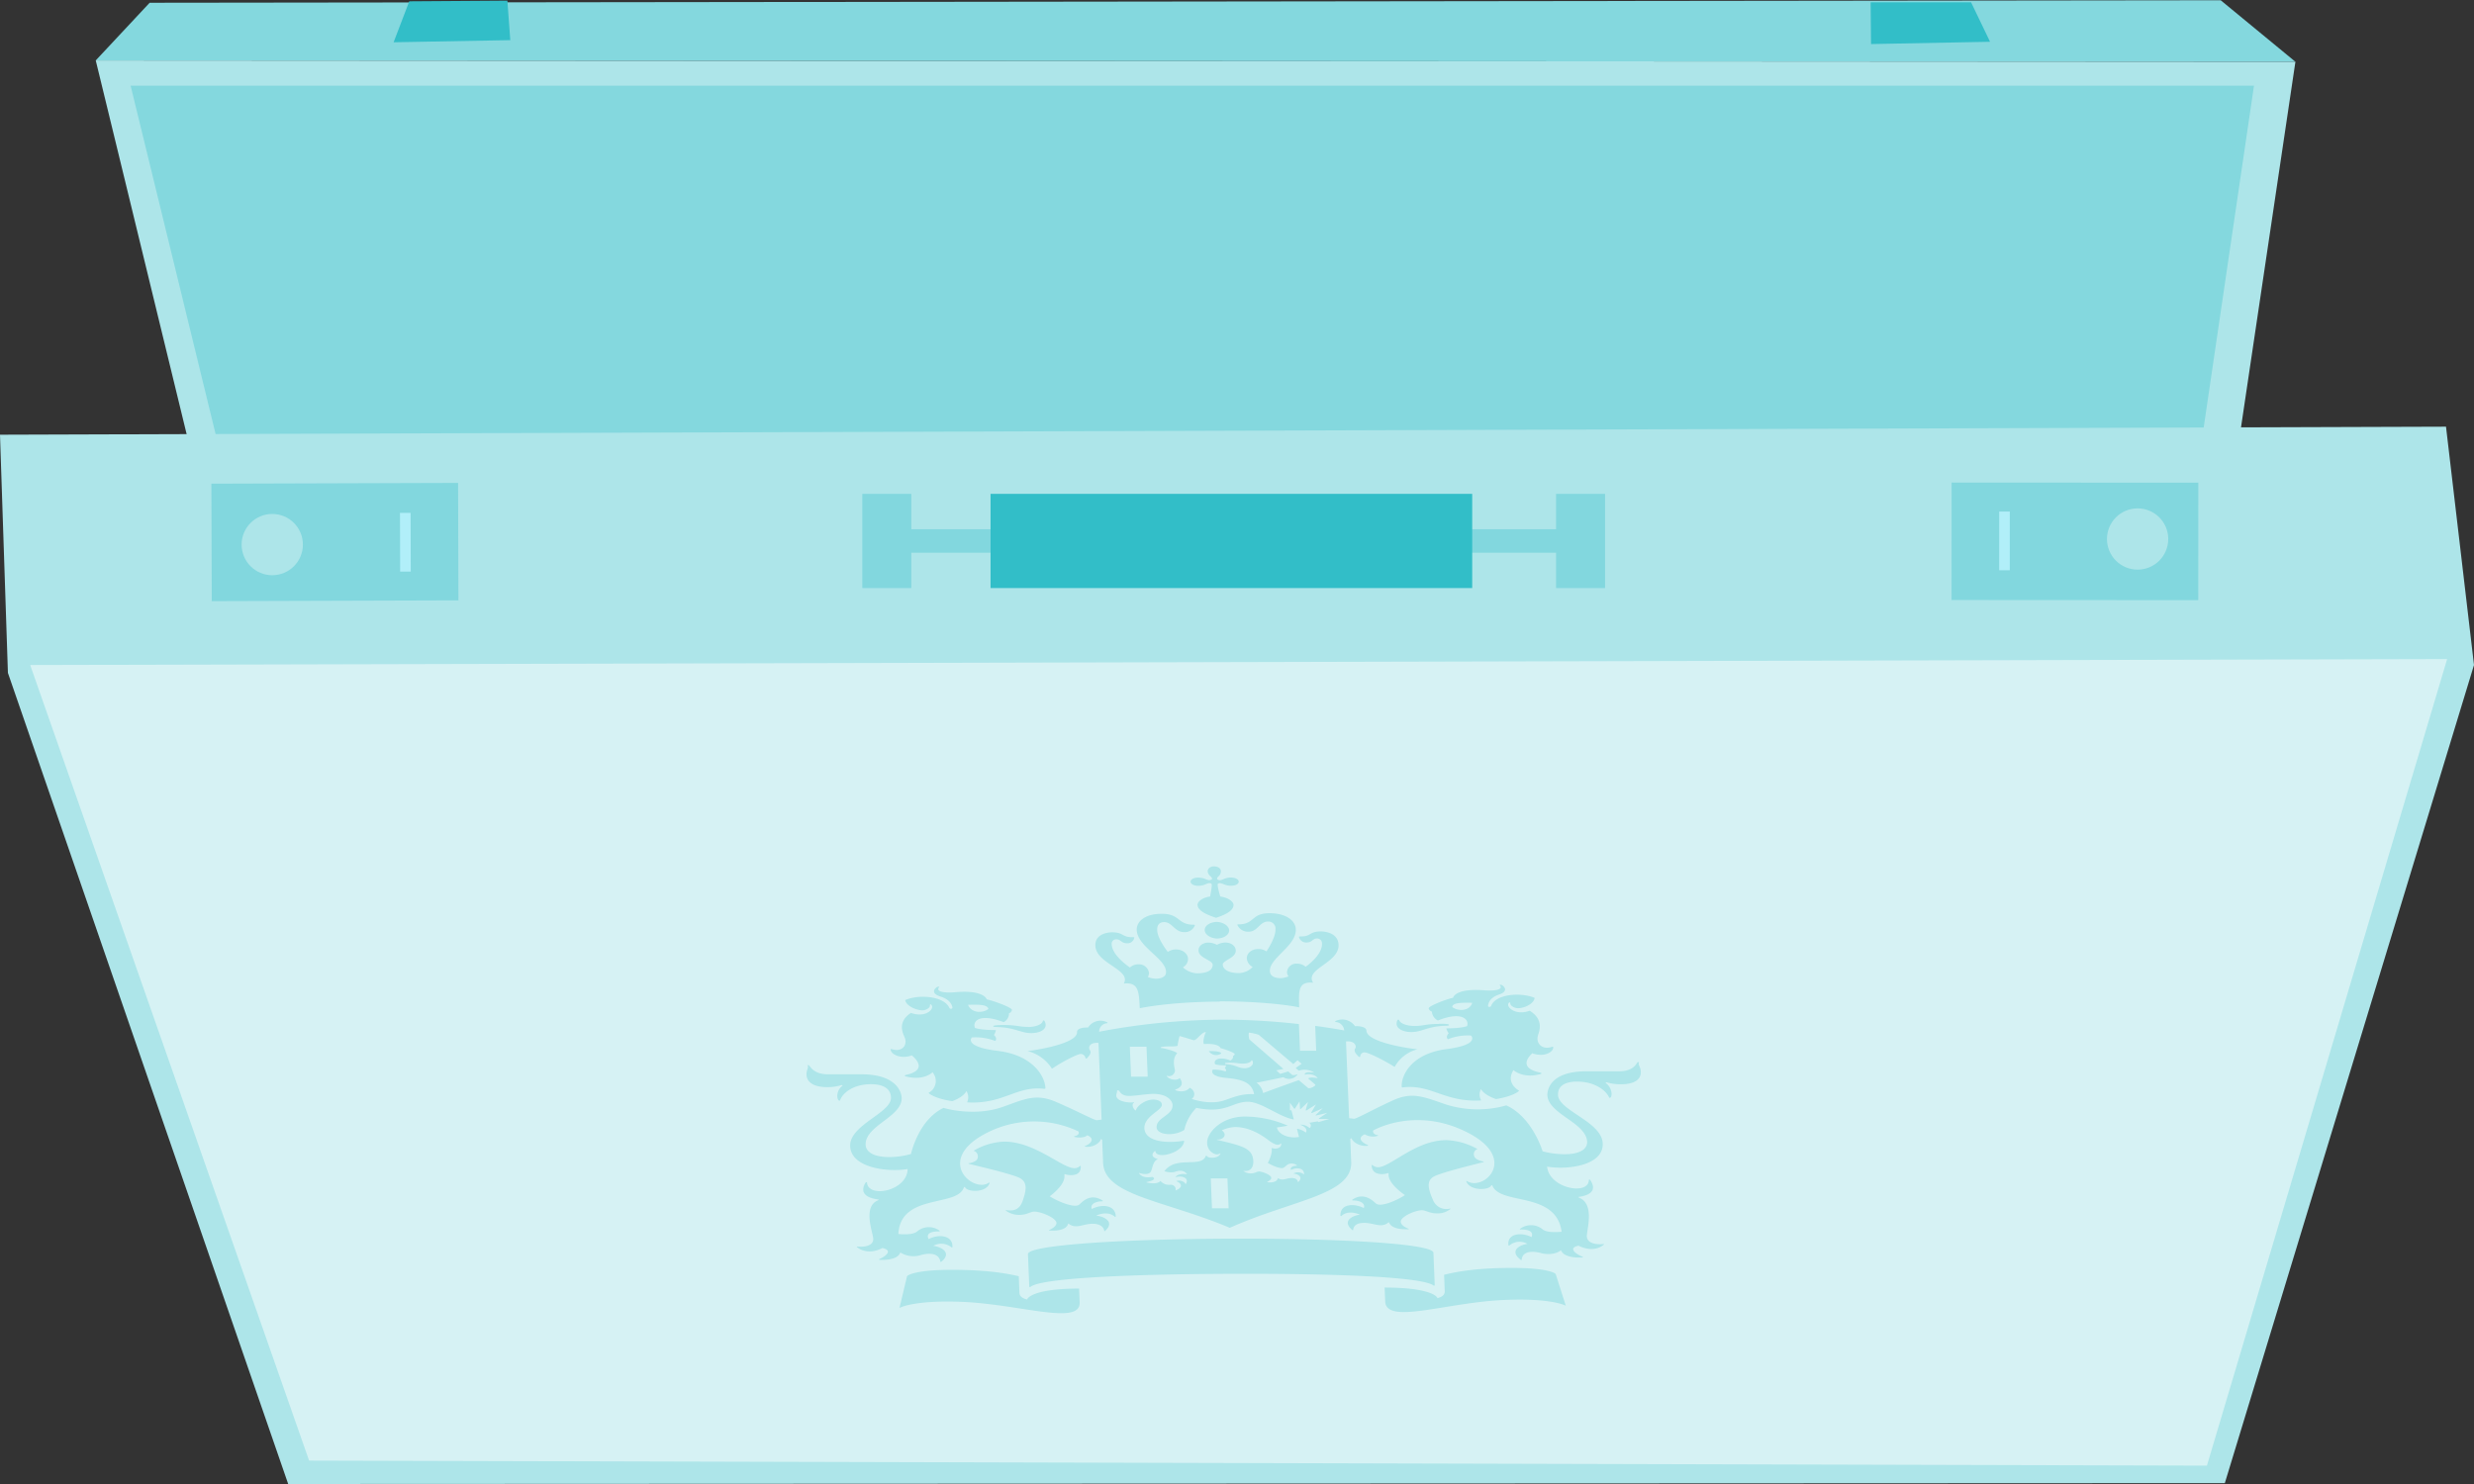 <svg xmlns="http://www.w3.org/2000/svg" viewBox="0 0 700 420"><rect x="0" y="0" width="700" height="420" fill="#333333" stroke="none"/><defs><style>.cls-1{fill:#ade5e9;}.cls-2{fill:#84d8de;}.cls-3{fill:#32bec8;}.cls-4{fill:#d6f2f4;}.cls-5{fill:#82d7de;}.cls-6{fill:#ffbdbd;stroke:#b1eff9;stroke-miterlimit:10;stroke-width:3px;}</style></defs><title>svg_prinsjesdag</title><g id="koffer"><polygon class="cls-1" points="102.12 325.67 27.09 17.1 649.47 17.48 607.1 302.3 102.12 325.67"/><polygon class="cls-2" points="27.09 17.1 42.34 0.78 628.33 0.07 649.47 17.48 27.09 17.1"/><polygon class="cls-2" points="108.73 318.52 600.14 294.19 614.2 184.35 637.75 24.25 36.96 24.25 108.49 317.58 108.73 318.52"/><polygon class="cls-3" points="115.8 0.37 111.37 11.96 144.38 11.36 143.56 0.18 115.8 0.37"/><polygon class="cls-3" points="557.7 0.65 563.07 11.82 529.4 12.47 529.28 0.66 557.7 0.65"/><polygon class="cls-1" points="629.5 419.75 700 188.21 692.08 120.76 0 123.03 2.24 190.44 81.54 420 629.5 419.75"/><polygon class="cls-4" points="624.43 414.8 692.4 186.53 8.54 188.21 87.46 413.38 624.43 414.8"/><rect class="cls-5" x="552.19" y="136.59" width="69.8" height="33.24" transform="translate(1174.1 306.73) rotate(-179.97)"/><circle class="cls-1" cx="604.82" cy="152.55" r="8.67"/><line class="cls-6" x1="567.15" y1="161.39" x2="567.16" y2="144.78"/><rect class="cls-5" x="59.85" y="136.79" width="69.8" height="33.24" transform="translate(-0.47 0.29) rotate(-0.18)"/><circle class="cls-1" cx="77.03" cy="154.13" r="8.67" transform="translate(-0.48 0.24) rotate(-0.18)"/><line class="cls-6" x1="114.67" y1="145.15" x2="114.72" y2="161.77"/><rect class="cls-5" x="250.92" y="149.78" width="195" height="6.65" transform="translate(696.83 306.21) rotate(180)"/><rect class="cls-3" x="280.28" y="139.78" width="136.28" height="26.66" transform="translate(696.83 306.21) rotate(180)"/><rect class="cls-5" x="440.27" y="139.78" width="13.86" height="26.66" transform="translate(894.41 306.21) rotate(180)"/><rect class="cls-5" x="243.99" y="139.78" width="13.86" height="26.66" transform="translate(501.83 306.21) rotate(180)"/><path class="cls-1" d="M342.58,333.51l4.71,0,.34,8.47-4.71,0Zm-22.9-37.27,4.71,0,.34,8.47-4.71,0Zm87.56-6.45c-3.91,0-4.44.57-6.92.58-2,0-4-.58-4.41-1.58-.07-.24-.38-.32-.56,0-.9,2.28,1.62,3.31,4,3.3,2.67,0,4.1-1.25,7.87-1.66,1.67-.21,2.79,0,2.78-.37s-2.43-.31-2.8-.31m26.45,8.38c3.27,1.15,5.88-.38,5.82-1.7,0-.24-.19-.2-.32-.16-2.94,1-4.63-1.1-4-3.22.33-1.16,1.81-4.4-2.33-7-3.91,1.45-6.67-.94-6-2.1.17-.32.48-.36.5,0,0,.8,1.3,1.39,2.23,1.39,1.61,0,4.48-1.17,4.66-2.93-4.16-1.7-11.08-1-12.31,2.28-.11.4-.92.36-.87,0s.16-2.24,3.1-3.21c2.63-.89,1.65-2.16.89-2.64-.32-.2-.87-.16-.68,0,1.1,1.15-1.11,1.68-4.22,1.45-6.6-.54-8.64,1-9,2.11-1.42.24-6.92,2.26-6.89,3a1.4,1.4,0,0,0,.91.91,3,3,0,0,0,1.71,2.51c6.84-2.74,8.92-.23,8.25,1.57,0,0-1.21.64-5.87.66a3.73,3.73,0,0,0,.68,1.4s-1,.88-.24,1.68a15.08,15.08,0,0,1,6.53-1.06s2.77,2.59-7,3.86-12.73,7.31-12.6,10.59c0,.16.07.28.32.24,8-1,11.83,4.31,22.17,3.68a3.29,3.29,0,0,1-.07-3.2c.86,1.43,2.89,2.35,4.27,2.82,3.64-.57,6-1.7,6.54-2.38,0,0-4-2.06-1.6-5.83,0,0,2.58,2.51,7.61,1.13.49-.16.36-.32,0-.4-6.94-1.41-2.63-5.18-2.21-5.55m-22.73-13c.08-1.08,1.75-1.32,5.66-1.22-.65,2.24-3.74,2.57-5.66,1.22m-120.1,5.6c-2.54,0-3.06-.55-7-.53-.31,0-2.79,0-2.78.33s1.12.16,2.8.35c3.8.39,5.34,1.62,8,1.61,2.42,0,4.86-1.09,3.78-3.33-.14-.4-.51-.28-.56,0-.33,1-2.23,1.6-4.28,1.61m-38.76,6.36c.05,1.32,2.78,2.83,6,1.66.45.4,5.07,4.1-1.76,5.56-.31.08-.36.28.08.4,5.14,1.34,7.52-1.18,7.52-1.18a3.77,3.77,0,0,1-1.13,5.84c.59.68,3.05,1.83,6.73,2.33,1.35-.48,3.29-1.45,4-2.85a3.34,3.34,0,0,1,.19,3.2c10.38.6,13.82-4.76,21.86-3.83.19,0,.31-.08.3-.24-.13-3.31-3.54-9.29-13.45-10.5s-7.35-3.81-7.35-3.81a15.7,15.7,0,0,1,6.61,1c.71-.8-.38-1.68-.38-1.68a3.43,3.43,0,0,0,.56-1.4c-4.65,0-5.92-.62-5.92-.62-.75-1.75,1.07-4.32,8.12-1.63a2.72,2.72,0,0,0,1.51-2.52,1.15,1.15,0,0,0,.83-.92c0-.76-5.69-2.74-7.13-3-.41-1.08-2.65-2.63-9.14-2-3.09.25-5.34-.26-4.34-1.42.18-.2-.38-.24-.68,0-.72.48-1.67,1.76,1.1,2.63,3.08.95,3.34,2.9,3.35,3.18s-.66.44-.87,0c-1.5-3.27-8.47-3.93-12.49-2.19.32,1.76,3.28,2.9,4.89,2.9.87,0,2.15-.61,2.11-1.41,0-.4.3-.36.5,0,.73,1.16-1.84,3.6-5.87,2.14-4,2.61-2.25,5.8-1.76,7,.83,2.11-.7,4.2-3.72,3.25-.19,0-.31-.08-.3.16m21.94-12.7c3.84-.13,5.52.1,5.75,1.18-1.8,1.36-4.92,1.06-5.75-1.18m71.54-37.75c0-1-1-1.43-2-1.43-.81,0-1.78.49-1.74,1.44a2,2,0,0,0,.73,1.32c.64.56.59.84.29,1s-.74.24-1.62-.15a5.17,5.17,0,0,0-2.06-.43c-1.49,0-2.21.61-2.19,1.17s.79,1.16,2.28,1.15a4.93,4.93,0,0,0,2-.45c.85-.4,1.29-.36,1.61-.16s-.1,2.12-.35,3.64c-2.47.33-3.59,1.61-3.56,2.37.08,1.92,3.35,3,5.23,3.66,1.9-.65,5-1.77,4.94-3.69,0-.76-1.26-2-3.75-2.34-.43-1.52-.94-3.43-.64-3.63s.73-.24,1.62.15a5.17,5.17,0,0,0,2.06.43c1.49,0,2.21-.61,2.19-1.17s-.79-1.16-2.28-1.15a5,5,0,0,0-2,.45c-.85.4-1.29.36-1.61.17s-.39-.48.21-1a1.81,1.81,0,0,0,.63-1.32m-1.22,14.26c-1.85.08-3.3,1-3.36,2.23s1.52,2.41,3.55,2.48c1.85-.08,3.3-1,3.36-2.23s-1.52-2.41-3.55-2.48m.91,22.48c14.57,0,22.83,1.72,22.46,1.72-.13-4.75-.3-7.39,3.94-7-2.45-3.95,7.41-5.54,7.2-10.73-.14-3.4-3.87-3.78-5-3.78-3.29,0-2.73,1.41-5.53,1.42-.31,0-.68,0-.68.12a2.08,2.08,0,0,0,2.11,1.59c1.74,0,1.69-1.12,3-1.13a1.37,1.37,0,0,1,1.42,1.43c.09,2.2-2,4.68-4.63,6.57a3.62,3.62,0,0,0-2.45-.87,2.59,2.59,0,0,0-2.82,2.37,2.26,2.26,0,0,0,.42,1.24,7.66,7.66,0,0,1-2.21.49c-1.18,0-3-.31-3.06-2-.15-3.75,7.53-7.1,7.34-11.85-.09-2.28-2.54-4.54-7.44-4.53-5.27,0-4.15,3.13-8.74,3.15-.19,0-.37,0-.36.16a3.27,3.27,0,0,0,3.24,1.91c2.48,0,3.11-2.85,5.34-2.85a2,2,0,0,1,2.2,2.23c.06,1.48-1,3.88-2.54,6.2a4.1,4.1,0,0,0-2.32-.67c-1.92,0-3.3,1.21-3.24,2.69a3,3,0,0,0,1.65,2.39,5.61,5.61,0,0,1-3.84,1.73c-3.16,0-4.57-1.14-4.62-2.38s3.77-1.89,3.68-4c-.06-1.48-1.52-2.27-2.94-2.27a5.31,5.31,0,0,0-2.39.65,5.29,5.29,0,0,0-2.44-.63c-1.43,0-2.82.85-2.76,2.29.09,2.16,4,2.62,4,4s-1.27,2.4-4.43,2.41a6.35,6.35,0,0,1-4-1.7,2.75,2.75,0,0,0,1.46-2.4c-.06-1.44-1.47-2.67-3.46-2.66a4.16,4.16,0,0,0-2.27.69c-1.77-2.31-3-4.7-3-6.18-.08-1.92,1.15-2.24,2-2.24,2.23,0,3,2.83,5.57,2.82a3,3,0,0,0,3.09-1.93c0-.12-.19-.16-.38-.16-4.59,0-3.72-3.1-9-3.09-4.9,0-7.16,2.3-7.07,4.58.19,4.75,8.14,8,8.29,11.79.07,1.68-1.72,2-2.9,2a7.11,7.11,0,0,1-2.25-.47,2.13,2.13,0,0,0,.32-1.24,2.83,2.83,0,0,0-3-2.35,3.38,3.38,0,0,0-2.38.89c-2.74-1.91-5.07-4.34-5.16-6.53a1.24,1.24,0,0,1,1.31-1.44c1.3,0,1.35,1.11,3.08,1.11a1.92,1.92,0,0,0,2-1.6c0-.16-.32-.12-.69-.12-2.79,0-2.35-1.39-5.64-1.38-1.11,0-4.82.42-4.68,3.81.21,5.15,10.19,6.68,8.06,10.68,4.2-.41,4.25,2.26,4.5,7,0,0,8.11-1.82,22.69-1.87m26.95,6.9.28,7-4.59,0-.3-7.55a190.66,190.66,0,0,0-22-1.24A187.94,187.94,0,0,0,311,292a2.37,2.37,0,0,1,2.2-2.4c.19,0,.24-.2.05-.28a4.17,4.17,0,0,0-5.4,1.5c-1.24-.08-3.16.21-3.11,1.29.13,3.23-11.39,5.07-14,5.36a11.39,11.39,0,0,1,6.9,5c3.32-2.21,7.27-4.18,8.14-4.18a1.38,1.38,0,0,1,1.35,1.15c0,.16.26.2.38.08,1.73-1.72.85-2.12.7-2.64s0-1.88,2.6-1.73l.88,21.73-1.36.16c-.56.08-5.63-2.62-11.37-5.11s-8.72-1-15.08,1.29c-8.32,3-16.92.34-16.92.34-7.12,3.38-9.21,13.05-9.21,13.05a23.08,23.08,0,0,1-6.11.86c-5.58,0-6.66-2.17-6.71-3.45-.22-5.51,10.41-7.9,10.19-13.34-.05-1.32-1.2-6.67-11.49-6.63l-9.24,0c-3.84,0-4.85-1.78-5.43-2.46-.2-.28-.56-.12-.43.08.33.44-.39,1.12-.33,2.52.09,2.2,2.19,3.51,5.91,3.49a12.93,12.93,0,0,0,3.82-.53c.37-.12.56.08.38.2-1.63,1.2-1.66,3.52-1,4.08a.22.22,0,0,0,.37,0c.84-2.36,4.1-4.57,8.68-4.58,5.58,0,5.7,3,5.73,3.77.18,4.39-11.78,7.71-11.54,13.78s10.41,7.43,16.26,6.46c-.12,6.19-11,8.35-11.5,3.91,0-.24-.26-.28-.44,0-1.34,2.2-.7,4.12,3.6,4.7.31.08.13.16-.11.28-4.15,1.73-1.58,8.55-1.31,10.55.43,2.91-4.05,2.57-4.43,2.49-.19,0-.31,0-.05.24,3.26,2.47,7.08.18,7.08.18,2.94.59,1.21,2.23-.74,3.08-.31.12-.24.28.07.28s5,.26,5.75-2.1a7.09,7.09,0,0,0,5.68.78c.86-.28,5.09-1.34,5.65,1.78.07.24.25.08.37,0,3.12-2.65-.42-4.23-2.35-4.43a4.56,4.56,0,0,1,5.1.38c.13.12.32.16.3-.12.11-3.36-4.05-3.62-6.72-2.17-.2-.36-1.15-2.23,3-2.17.06,0,.24-.12.05-.24a5.11,5.11,0,0,0-6.38.3c-1.38,1.08-4.93.7-5.24.66.59-11.54,16.57-7.53,18.51-13.12.11-.28.3-.2.37-.08.68,1.4,6,1.58,6.9-1.14.06-.16,0-.28-.19-.16-4.41,3-15.07-6.18-1.36-13.7a29.37,29.37,0,0,1,26.76-.81c.29.92-.57,1.2-1.12,1.32-.19,0-.24.16.07.24,1.19.28,2.8.19,3.51-.49,2.59,1.15.48,2.63-.56,3-.24.12-.18.2.07.24,2.37.27,4.23-1.29,4.32-2.17l.38.16.26,6.55c.37,9.31,17.17,10.57,35.85,18.41,18-8,34.73-9.31,34.35-18.65l-.26-6.55.36-.16c.16.88,2.14,2.43,4.49,2.14.18,0,.31-.12.05-.24-1.07-.4-3.36-1.87-.8-3a4.52,4.52,0,0,0,3.55.47c.31-.08.24-.2.05-.24-.56-.08-1.38-.39-1.23-1.31,3.95-2.13,14.59-5.68,26.82.63,14.38,7.42,4.45,16.64-.25,13.7-.19-.12-.25,0-.18.16,1.1,2.67,6.42,2.45,7,1.09.06-.12.24-.2.37.08,2.4,5.58,18,1.46,19.57,13-.31,0-3.83.45-5.3-.62a5.18,5.18,0,0,0-6.4-.26c-.24.16-.05.24.07.24,4.09-.05,3.23,1.79,3.13,2.15-2.79-1.43-6.93-1.09-6.55,2.22,0,.28.13.24.31.12a4.46,4.46,0,0,1,5.07-.42c-1.91.21-5.32,1.82-2,4.44.13.12.38.28.37,0,.31-3.08,4.63-2.09,5.51-1.82.63.2,3.63.75,5.61-.82.9,2.35,5.48,2.06,5.91,2.06s.37-.16.05-.28c-2-.83-3.94-2.46-1-3.07,0,0,4,2.26,7.06-.22.3-.24.11-.28-.07-.24-.37.08-4.82.42-4.63-2.46.11-2,2.13-8.83-2.1-10.62-.25-.12-.44-.24-.13-.28,4.25-.61,4.67-2.53,3.22-4.72-.2-.28-.44-.2-.43,0-.13,4.39-11.19,2.36-11.81-3.83,5.93,1,16-.37,15.74-6.56s-12.47-9.26-12.65-13.7c0-.72-.15-3.79,5.43-3.81,4.59,0,8,2.21,9.05,4.52,0,.08.19.12.37,0,.6-.56.38-2.84-1.28-4.07-.19-.12,0-.32.36-.2a13.69,13.69,0,0,0,3.87.51c3.78,0,5.71-1.34,5.63-3.53-.05-1.36-.83-2.07-.54-2.51.12-.2-.26-.36-.44-.12-.47.68-1.39,2.48-5.23,2.49l-9.24,0c-10.3,0-11,5.39-11,6.71.22,5.43,11,7.75,11.26,13.26.05,1.32-.91,3.48-6.43,3.5a25.13,25.13,0,0,1-6.17-.82s-2.87-9.66-10.26-13a29.78,29.78,0,0,1-16.94-.22c-6.54-2.21-9.64-3.72-15.18-1.19s-10.39,5.27-11,5.19l-1.37-.16-.88-21.73c2.6-.21,2.84,1.31,2.74,1.71s-1,.92.91,2.63c.13.12.38.08.37-.08a1.21,1.21,0,0,1,1.26-1.16c.87,0,5,1.94,8.48,4.12a10.27,10.27,0,0,1,6.5-5c-2.74-.23-14.35-2-14.48-5.26,0-1.08-2-1.35-3.22-1.27a4.42,4.42,0,0,0-5.52-1.46c-.18.08-.11.24.07.28a2.6,2.6,0,0,1,2.39,2.39c-1.25-.24-4.12-.74-8.12-1.29m34.49,77.05c0-.4-2-3-14.94-3l.16,3.91c.27,6.67,17.07.34,33.54-.39,13.62-.61,17.56,1.62,17.56,1.62l-2.84-8.9c-.14-.48-3.17-1.83-12.6-1.79-11.35,0-16.94,1.46-19,1.94l.19,4.67c0,1.08-.8,1.6-2,1.92m-101.45-2.69c-12.9,0-14.65,2.69-14.7,3.09-1.32-.32-2.14-.83-2.19-1.91l-.19-4.67c-2.07-.47-7.83-1.85-19.18-1.81-9.43,0-12.35,1.4-12.45,1.88l-2.12,8.91s3.76-2.25,17.42-1.74c16.52.62,33.83,6.83,33.56.16l-.16-3.91m43.12-4.18c26.54-.09,53.49.7,57.13,3.28.26.2.37,0,.37-.16l-.37-9.07c-.11-2.67-28-4.1-57.53-4s-57.3,1.75-57.19,4.39l.37,9.07c0,.16.08.36.38.16,3.43-2.61,30.31-3.58,56.85-3.67m21.91-42.77a.91.91,0,0,1,.25,1.48s-.06,0-.12,0a3.72,3.72,0,0,0-2.64-.91c-.12,0-.12,0-.06,0,.56.16,2.27.83,1.76,2.15a.16.16,0,0,1-.19,0,5.21,5.21,0,0,0-2.4-1l.59,2.32c-2.77.53-5.86-.66-6.25-2.69l3.08-.49a30.22,30.22,0,0,0-12.2-2.59c-6.64,0-10.73,4.63-10.62,7.39a3.38,3.38,0,0,0,1,2.47c1.29,1.15,2.21.87,2.63.59.12-.08.18-.08.13,0-.5,1.48-3.48,1.45-3.88.69-.07-.16-.25-.12-.25,0-1.41,3.56-8.38-.21-11.73,4.31a5.52,5.52,0,0,0,2.92.23c2-.81,3,0,3.43.55.07.08,0,.08-.12.08-2.18-.31-3,.61-3.13.85,1.66-.49,4,.07,3,1.87-.06.12-.12.08-.19,0a1,1,0,0,0-.19-.32,2.35,2.35,0,0,0-2.38-.43c1,.32,2.42,1.51,0,2.56-.12.08-.19,0-.19,0,.21-.88-.5-1.56-1.49-1.55a3.13,3.13,0,0,1-2.77-1.07c-.89,1-2.89.65-3.83.45-.19,0-.19-.12,0-.16,1.23-.24,2.88-.81,1.49-1.44,0,0-2.64.65-3.7-1-.07-.08,0-.12.12-.08s2.77.91,3.32-.69c.39-1,.57-2.84,1.91-3.24-1.5-.39-2.09-1.19-1-2.23.12-.08.24-.16.25,0,.28,2.44,8.08.37,8.13-3-5.54.9-11.1.08-11.24-3.52-.14-3.44,5-5,4.94-6.65,0-1.2-1.61-1.47-2.42-1.47-2.17,0-4.52,1.65-4.9,3a.16.16,0,0,1-.25,0c-.77-.68-.94-1.79-.34-2.12.18-.08,0-.2-.19-.12-.49.2-4.71,0-4.79-1.86,0-.64.27-1,.2-1.28s.48-.32.68,0,.74,1.36,2.78,1.35c1.74,0,4.75-.57,6.8-.58,3.91,0,5.41,1.86,5.46,3.18.12,2.92-4.63,3.49-4.52,6.29.08,2.08,4.7,2.7,7.84.73a12.77,12.77,0,0,1,3.41-6.24c8.51,1.73,10-1.71,14.57-1.73,3.84,0,9,4.4,13,5l-.66-2.59-.44,0,0-2.16s1,1.39,1.12,1.59.32.16.37,0c.41-.68,1.23-1.92,1.23-1.92s.13,1.72.15,2.08c0,.12.13.16.25,0l2-1.92s-.44,1.48-.65,2.28c0,.12.13.16.25.08l2.66-1.69-1.33,2.28c-.06.12.07.2.25.12l3-1.33s-1.13,1.08-2,1.92c-.12.08,0,.16.19.12,1.84-.41,3.07-.73,3.07-.73l-2.3,1.53c-.12.08-.12.2.13.2h2.79l-3.07.89-.26-.2-2.65.45m-8.61,15.73c-.45,1.24-2.43,1.17-3,1,0,0-.06,0,0-.08.85-.4,1.15-.8,1.13-1.12,0-.84-2.61-1.79-3.42-1.79s-1,.52-2.4.53a3.35,3.35,0,0,1-2-.63c-.13-.08-.07-.12.06-.08,1.75.23,2.76-.85,2.68-2.76-.15-3.71-3.21-4.34-10.17-6-.13,0-.13-.12.06-.12,1.31.15,3.05-1.21,1.2-2.6a10.14,10.14,0,0,1,3.75-.93c5.15,0,9.2,3.6,10,4.12s2.1,1.35,2.88.59c.12-.08.18-.08.19,0,.06,1.52-1.86,1.52-2.62,1.25-.06,0-.13,0-.12,0,.37,1.56-1,4.12-1.07,4.2.25.12,2.48,1.47,4,1.46,1,0,1.19-1.28,2.74-1.29a2.58,2.58,0,0,1,1.51.51c.06,0,0,.12-.12.12-1.18,0-1.84.53-1.57,1.2,1.46-.8,3.69-.69,3.71,1.15,0,.08-.12.12-.18,0a2.71,2.71,0,0,0-2.86-.15c1.12.12,3,.91,1.4,2.39-.06.08-.12,0-.12,0,0-.32-.29-1.12-1.78-1.11s-2.63.93-3.85,0m-19.56-35.92a2.49,2.49,0,0,0,3.5.67c0-.44-1.33-.75-3.5-.67m8.08,3.41c2.5.39,3.71-.21,3.94-.69a.16.16,0,0,1,.31,0c.61,1.24-.84,2.12-2.15,2.12-2,0-2.21-.91-5.38-1.18-.31,0-.32-.28-.07-.32a13.82,13.82,0,0,1,3.35.07m42.87,45c.83,2.23,4.73,2,5.54,2,.12,0,.12-.08.06-.12-1.26-.52-2.22-1.19-2.25-2-.06-1.4,4-3.25,6-3.26,1.18,0,2.08.91,4.38.9a5.73,5.73,0,0,0,3.67-1.25c.06-.08,0-.12-.13-.12a4.06,4.06,0,0,1-4.81-2.46c-1.37-3.11-1.89-5.39.23-6.59,1.76-1,9.68-3,14-4.08.25-.08.18-.16,0-.2-1.19-.24-2.39-.71-2.61-1.67a1.51,1.51,0,0,1,1-1.84,19.36,19.36,0,0,0-8.85-2.53c-8.68,0-15.76,7.64-19.29,7.66a2.31,2.31,0,0,1-1.58-.59c-.13-.08-.25-.08-.24.08.09,2.28,2,2.47,3,2.47a4.94,4.94,0,0,0,1.6-.29c.12,0,.19,0,.19.08l0,.48c.11,2.72,4.63,5.66,4.63,5.66-1.93,1.32-6.8,3.58-8.21,2.38-.58-.48-3.3-3.46-6.68-1.06-.12.08-.05.2.19.2,2,0,3.57.83,3.06,2.15-2.85-1.43-6.75-1.18-6.61,2.14,0,.16.19.16.31.08,1.79-1.72,4.75-.58,5.2-.34-1.91.21-5.27,1.7-2.18,4.32.13.12.25.08.25,0,.24-1.76,1.84-2,3.2-2,2.73,0,4.78,1.58,6.82-.14m-96,2.29c.93.08,4.85.26,5.38-2,2.12,1.75,4.1.11,6.83.1,1.36,0,3,.31,3.37,2,0,.08.13.12.25,0,2.93-2.65-.54-4.11-2.53-4.31.42-.24,3.29-1.41,5.22.3.13.08.31,0,.31-.08-.13-3.31-4-3.54-6.78-2.09-.55-1.32,1-2.16,2.89-2.17.25,0,.31-.12.18-.2-3.57-2.38-6,.62-6.59,1.1-1.32,1.2-6.37-1-8.4-2.33,0,0,4.28-3,4.17-5.69l0-.48c0-.08.06-.12.18-.08a5.11,5.11,0,0,0,1.62.27c1.06,0,2.91-.21,2.82-2.49,0-.2-.13-.2-.25-.08a2.25,2.25,0,0,1-1.53.6c-3.53,0-11.22-7.55-19.9-7.52a18.28,18.28,0,0,0-8.64,2.59,1.64,1.64,0,0,1,1.19,1.83c-.08,1-1.24,1.48-2.48,1.69-.18,0-.24.12,0,.2,4.45,1.06,12.52,3,14.37,4,2.22,1.19,1.88,3.47.76,6.59s-3.68,2.57-4.61,2.49c-.19,0-.18,0-.12.12a6.21,6.21,0,0,0,3.77,1.23c2.29,0,3.13-.93,4.3-.93,2,0,6.21,1.82,6.27,3.21,0,.76-.87,1.48-2.09,2-.06,0-.06.12.07.12m67.59-45-2.27.69-1.09-1,2-.41-9.64-8.35a4.81,4.81,0,0,1-.14-1.92,13,13,0,0,1,2.82.63l9.76,8.27,1.2-1.08,1.16,1-1.69,1.2.9.76a5,5,0,0,1,4.36.54c.06,0,.06,0,0,0-.56-.08-2.74-.39-2.71.57,2.4-.45,3.37.59,3.63.91.07.08,0,.08-.06.08-.44-.08-2-.35-2.6.09l2,1.71c.39.36-1.56,1.32-2,1l-2.63-2.23s-8.07,2.86-10.09,3.67a4.87,4.87,0,0,0-1.86-2.95c2.46-.45,7.57-1.54,7.57-1.54a3.14,3.14,0,0,0,1.69.47,3.09,3.09,0,0,0,2.37-1.29c.06,0,0-.08-.06,0-.37.12-1.29.36-1.55.12Zm-32.08-.33c0-.68-.93-3.11.67-4.84-.52-.56-3.53-1.35-4.46-1.46-.31,0-.32-.2,0-.28,1.23-.36,4.09,0,4.57-.38a15.89,15.89,0,0,1,.57-2.72c.19,0,4,1.18,4,1.18.8,0,1.85-1.76,3-2.25.31-.12.5,0,.38.16-.35.52-.89,2.6-.49,3.16,3.34-.21,4.49.58,4.7,1.18.81.12,4,1.26,4,1.66a.67.67,0,0,1-.47.52s.22.76-.75,1.32c-2.15-1-4.93-.74-4.36,1,0,0,.51.36,3.12.35a1.7,1.7,0,0,1-.34.8s.64.48.22.92a11,11,0,0,0-3.62-.51c-.52.84,0,2,3.75,2.34,4.73.46,7.31,1.33,7.94,4.61-3.67-.19-5.92.94-8.67,1.83-4.17,1.29-9-.49-9-.49,1-.6,1.15-2.32-.56-3.15-.82,1.12-2.74,1.25-4,.69-.13-.08-.13-.16,0-.2,2-.73,2.16-1.93,1.17-3.24-1,1-3.4.21-3.68-.63,0,0,.06-.08.12,0a1.69,1.69,0,0,0,2.23-1.57"/></g></svg>